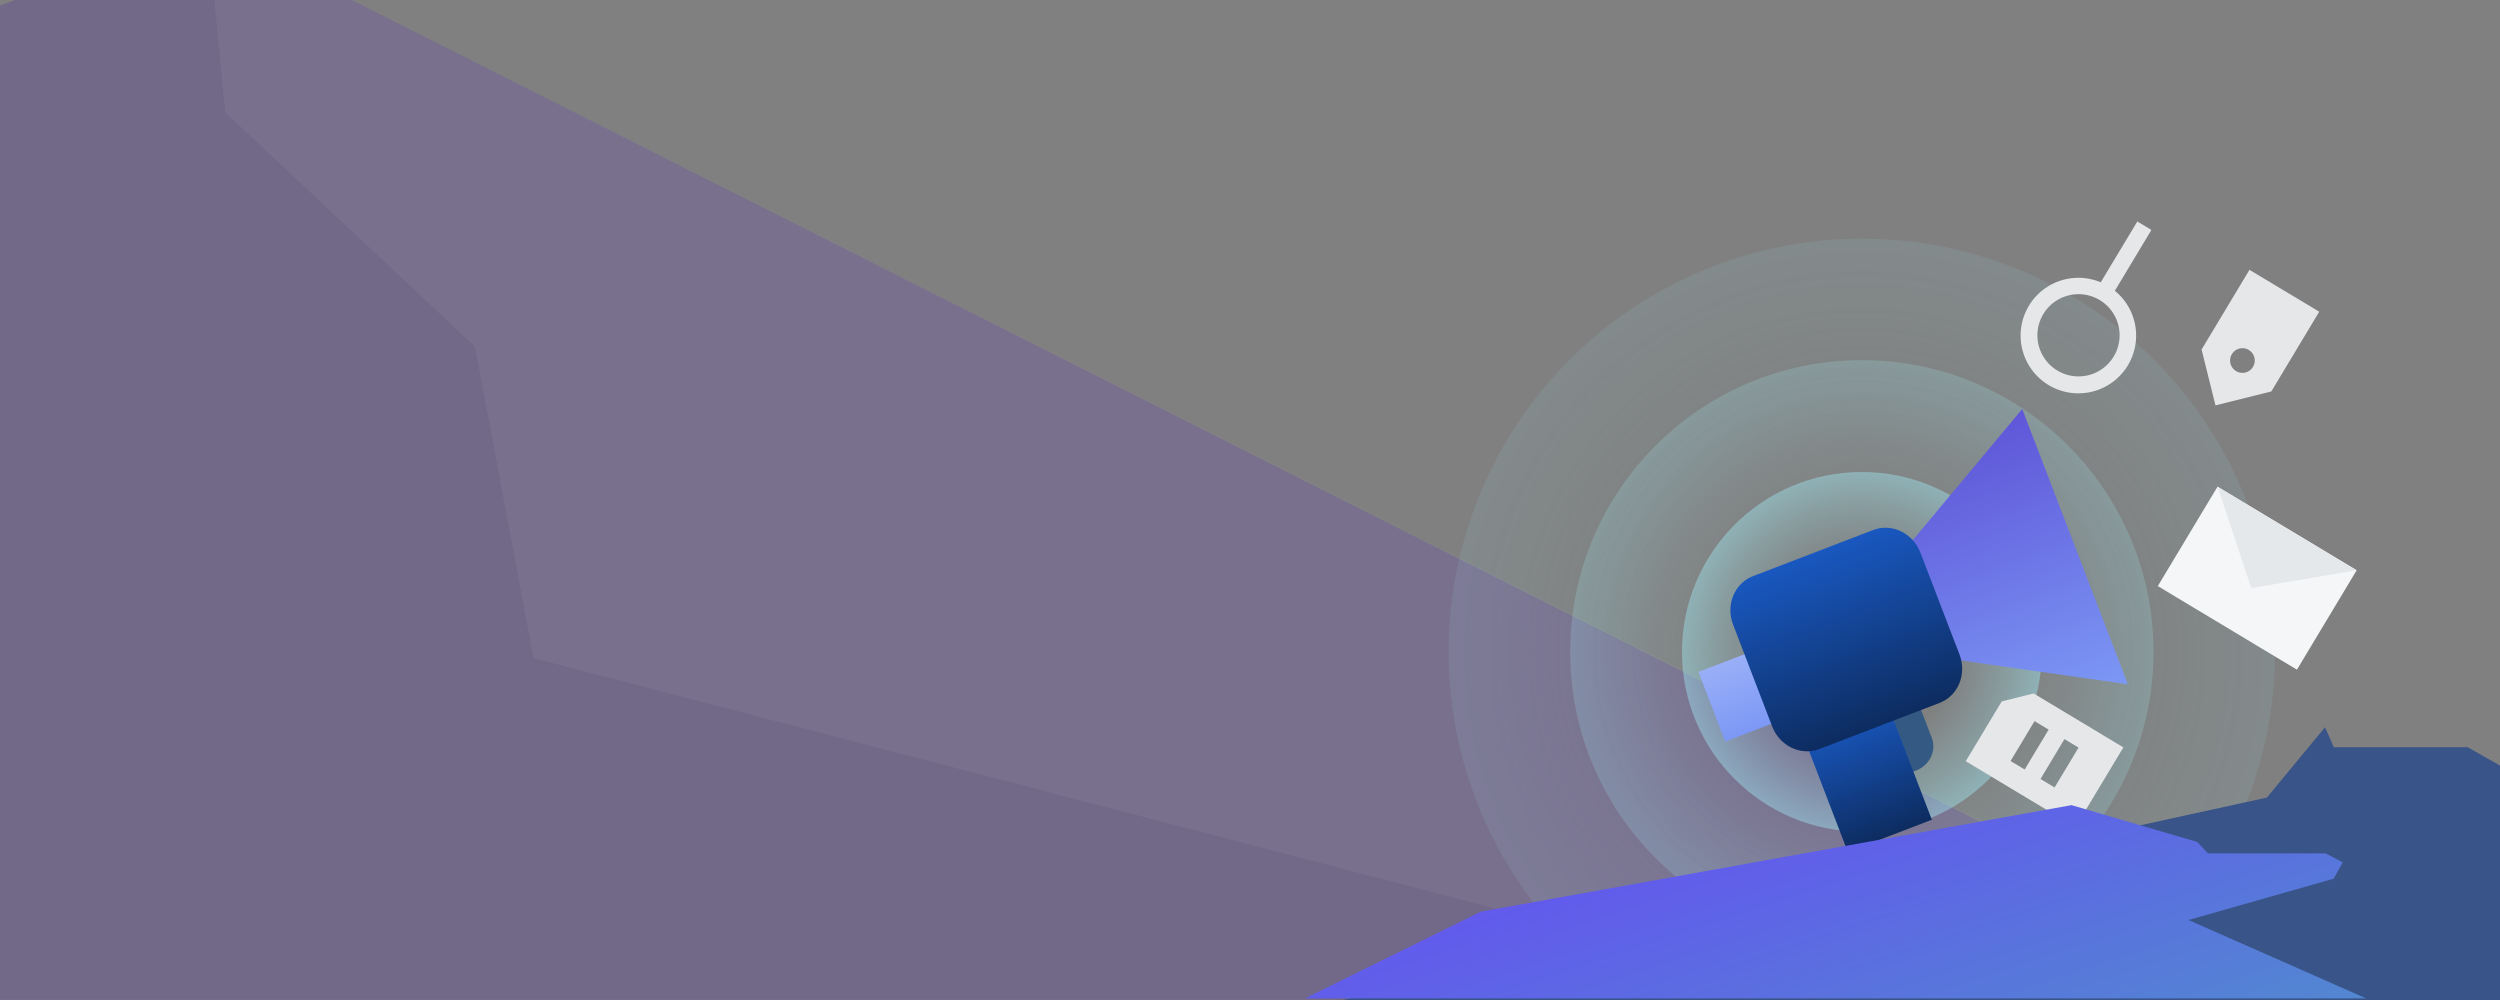 <?xml version="1.0" encoding="utf-8"?>
<svg xmlns="http://www.w3.org/2000/svg" xmlns:xlink="http://www.w3.org/1999/xlink" width="1440" height="576" viewBox="0 0 1440 576">
  <rect x="0" y="0" width="1440" height="576" fill="#808080" stroke="none"/>
  <defs>
    <linearGradient id="linear-gradient" x1="1" y1="0.041" x2="0.203" y2="0.834" gradientUnits="objectBoundingBox">
      <stop offset="0" stop-color="#518acf"/>
      <stop offset="1" stop-color="#6454f0"/>
    </linearGradient>
    <linearGradient id="linear-gradient-2" x1="0.924" y1="0.76" x2="0.254" y2="0.237" xlink:href="#linear-gradient"/>
    <clipPath id="clip-path">
      <rect id="Rectangle_2857" data-name="Rectangle 2857" width="1440" height="576" fill="#fff" stroke="#707070" stroke-width="1"/>
    </clipPath>
    <clipPath id="clip-path-2">
      <rect id="Rectangle_1275" data-name="Rectangle 1275" width="1440" height="851.888" fill="url(#linear-gradient)"/>
    </clipPath>
    <clipPath id="clip-path-3">
      <rect id="Rectangle_1274" data-name="Rectangle 1274" width="2553.558" height="1603.595" rx="3.508" fill="none"/>
    </clipPath>
    <clipPath id="clip-path-4">
      <path id="Path_435" data-name="Path 435" d="M3237.469,2323.8C3302.63,2313.028,4790,1747.37,4790,1747.37l1521.37,767.679Z" transform="translate(-3237.469 -1747.37)" fill="none"/>
    </clipPath>
    <radialGradient id="radial-gradient" cx="0.5" cy="0.5" r="0.5" gradientUnits="objectBoundingBox">
      <stop offset="0" stop-color="#a3f4ff" stop-opacity="0"/>
      <stop offset="0.501" stop-color="#a3f4ff" stop-opacity="0"/>
      <stop offset="1" stop-color="#a3f4ff" stop-opacity="0.396"/>
    </radialGradient>
    <linearGradient id="linear-gradient-3" x1="0.5" x2="0.5" y2="1" gradientUnits="objectBoundingBox">
      <stop offset="0" stop-color="#99aff7"/>
      <stop offset="1" stop-color="#7c98f5"/>
    </linearGradient>
    <linearGradient id="linear-gradient-4" x1="0.5" x2="0.5" y2="1" gradientUnits="objectBoundingBox">
      <stop offset="0" stop-color="#5f56d8"/>
      <stop offset="1" stop-color="#7c98f5"/>
    </linearGradient>
    <linearGradient id="linear-gradient-5" x1="0.5" x2="0.5" y2="1" gradientUnits="objectBoundingBox">
      <stop offset="0" stop-color="#1958c0"/>
      <stop offset="1" stop-color="#0d2c60"/>
    </linearGradient>
    <clipPath id="clip-path-5">
      <path id="Path_428" data-name="Path 428" d="M841.734,151.257l72.4,21.185,6.215,6.595h93.858L1326.1,262.553H224.445Z" transform="translate(-224.445 -151.257)" fill="url(#linear-gradient-2)"/>
    </clipPath>
  </defs>
  <g id="Mask_Group_25" data-name="Mask Group 25" clip-path="url(#clip-path)">
    <g id="Group_1306" data-name="Group 1306">
      <g id="Mask_Group_3" data-name="Mask Group 3" transform="translate(0 -276)" opacity="0.293" clip-path="url(#clip-path-2)">
        <g id="Group_482" data-name="Group 482" transform="translate(-1368 -160.204)">
          <g id="Group_485" data-name="Group 485">
            <g id="Group_484" data-name="Group 484" clip-path="url(#clip-path-3)">
              <g id="Group_483" data-name="Group 483" transform="translate(-65.161 394.164)">
                <g id="Group_482-2" data-name="Group 482" clip-path="url(#clip-path-4)">
                  <path id="Path_434" data-name="Path 434" d="M3237.469,2323.8C3302.63,2313.028,4790,1747.37,4790,1747.37l1521.37,767.679Z" transform="translate(-3237.469 -1747.37)" fill="#502f9e"/>
                </g>
              </g>
            </g>
          </g>
          <path id="Path_436" data-name="Path 436" d="M5850.871,1747.37l10.388,106.847,143.813,134.815,33.727,179.44,1069.02,278.34,63.745-33.895Z" transform="translate(-4363.498 -1353.206)" fill="#fff" opacity="0.143"/>
        </g>
      </g>
      <g id="Group_985" data-name="Group 985" transform="translate(-50 -46)">
        <g id="Group_984" data-name="Group 984" transform="translate(884.429 183.475)">
          <circle id="Ellipse_16" data-name="Ellipse 16" cx="103.597" cy="103.597" r="103.597" transform="translate(134.396 134.396)" fill="url(#radial-gradient)"/>
          <circle id="Ellipse_15" data-name="Ellipse 15" cx="23.799" cy="23.799" r="23.799" transform="translate(212.794 212.794)" fill="#a3f4ff"/>
          <circle id="Ellipse_17" data-name="Ellipse 17" cx="167.995" cy="167.995" r="167.995" transform="translate(69.998 69.998)" opacity="0.478" fill="url(#radial-gradient)"/>
          <circle id="Ellipse_18" data-name="Ellipse 18" cx="237.993" cy="237.993" r="237.993" transform="translate(0 0)" opacity="0.228" fill="url(#radial-gradient)"/>
        </g>
        <g id="Group_1283" data-name="Group 1283" transform="translate(-78 -259)">
          <g id="seo_1_" data-name="seo (1)" transform="translate(1053.581 480.526) rotate(-14)">
            <path id="Path_866" data-name="Path 866" d="M0,0H38.523V42.975H0ZM0,0" transform="translate(0 217.956) rotate(-7)" fill="url(#linear-gradient-3)"/>
            <path id="Path_867" data-name="Path 867" d="M0,0H38.523V28.709c0,7.879-6.871,14.266-15.346,14.266H0ZM0,0" transform="translate(79.5 263.615) rotate(-7)" fill="#345a84"/>
            <path id="Path_868" data-name="Path 868" d="M80.137,40.069A40.069,40.069,0,1,1,40.069,0,40.07,40.07,0,0,1,80.137,40.069Zm0,0" transform="translate(117.973 38.113)" fill="none"/>
            <path id="Path_869" data-name="Path 869" d="M0,58.513,104.953,0V169.834L0,111.318Zm0,0" transform="translate(113.412 128.95) rotate(-7)" fill="url(#linear-gradient-4)"/>
            <path id="Path_870" data-name="Path 870" d="M0,0H51.844V74.1H0ZM0,0" transform="translate(49.35 265.873) rotate(-7)" fill="url(#linear-gradient-5)"/>
            <path id="Path_871" data-name="Path 871" d="M37.876,0,0,37.877V71.019H33.141L71.02,33.142ZM21.306,56.814a7.1,7.1,0,1,1,7.1-7.1A7.1,7.1,0,0,1,21.306,56.814Zm0,0" transform="translate(326.106 70.025)" fill="#e6e7e9"/>
            <path id="Path_872" data-name="Path 872" d="M20.747,0H94.838c11.458,0,20.747,9.8,20.747,21.884V84.8c0,12.086-9.29,21.884-20.747,21.884H20.747C9.286,106.681,0,96.883,0,84.8V21.884C0,9.8,9.286,0,20.747,0Zm0,0" transform="translate(23.269 174.57) rotate(-7)" fill="url(#linear-gradient-5)"/>
            <g id="Group_754" data-name="Group 754" transform="translate(268.687 186.774)">
              <path id="Path_874" data-name="Path 874" d="M0,47.22,47.22,0l66.109,66.109-47.22,47.22Zm0,0" transform="translate(0 0.009)" fill="#f5f6f7"/>
              <path id="Path_875" data-name="Path 875" d="M0,0,4.72,61.392l61.386,4.723ZM0,0" transform="translate(47.227)" fill="#e5e8eb"/>
            </g>
            <path id="Path_880" data-name="Path 880" d="M88.832,6.695,82.137,0,53.214,28.915a33.27,33.27,0,1,0,6.705,6.7ZM33.4,79.1A23.674,23.674,0,1,1,57.077,55.429,23.673,23.673,0,0,1,33.4,79.1Zm0,0" transform="translate(225.91 27.372)" fill="#e6e7e9"/>
            <path id="Path_881" data-name="Path 881" d="M47.377,0H28.426L0,28.426,52.114,80.54l37.9-37.9Zm-22.3,34.552L44.027,15.6l6.7,6.7L31.777,41.251Zm20.91,20.912-6.7-6.7L58.24,29.814l6.7,6.7Zm0,0" transform="translate(136.947 276.714)" fill="#e6e7e9"/>
          </g>
        </g>
      </g>
      <g id="Group_980" data-name="Group 980" transform="translate(575.895 418.898)">
        <path id="Path_426" data-name="Path 426" d="M757.364,255.736l33.5-40.5,5.1,11.5h77.083l256.148,145.7H224.445Z" transform="translate(-27.549 -215.235)" fill="#395488"/>
        <g id="Mask_Group_2" data-name="Mask Group 2" transform="translate(0 44.866)" clip-path="url(#clip-path-5)">
          <path id="Path_427" data-name="Path 427" d="M795.951,75.245,712.314,99.051,892.66,178.657,448.815,198.444l-303.09-25.817L404.263,45.169,679.149,9.723l57.31,22.021L801.166,65.86Z" transform="translate(-27.64 -32.894)" fill="url(#linear-gradient-2)"/>
        </g>
      </g>
    </g>
  </g>
</svg>

